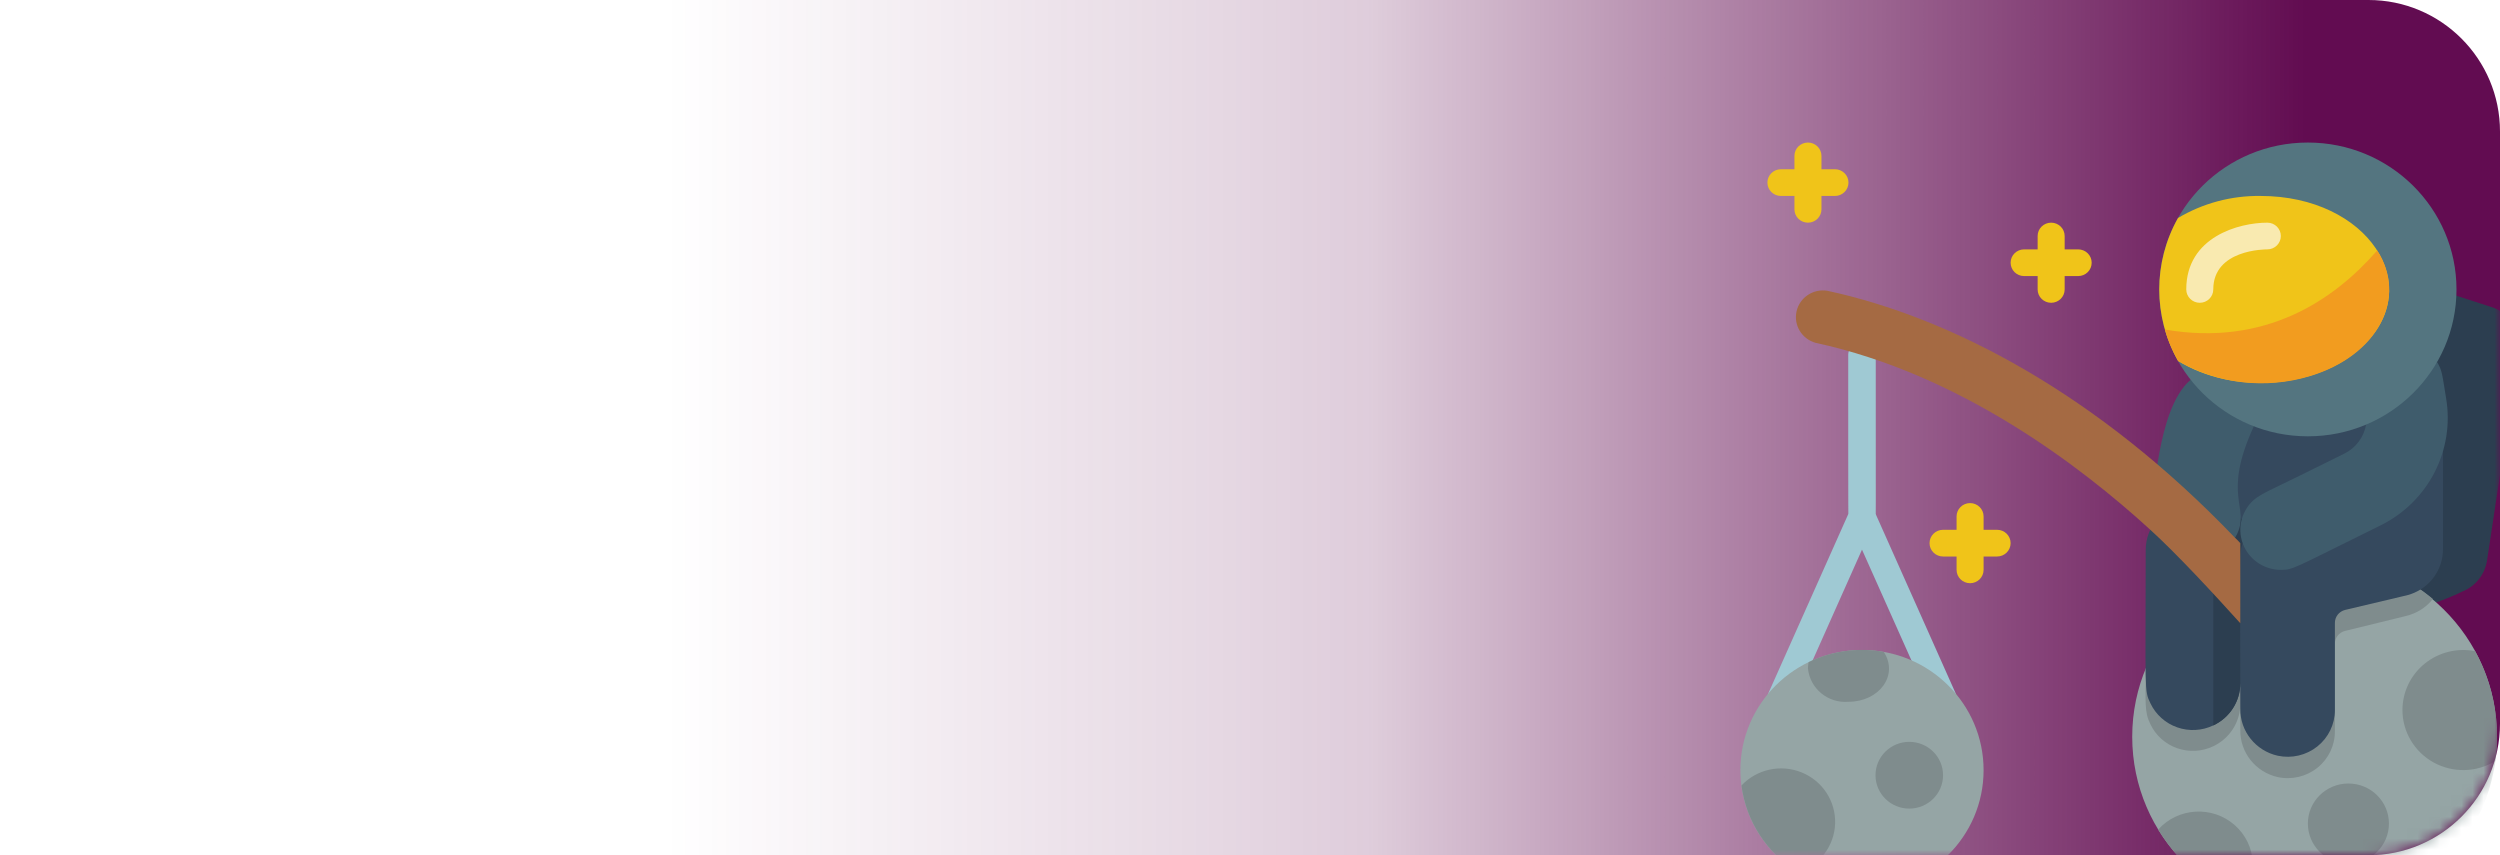 <svg width="228" height="78" viewBox="0 0 228 78" fill="none" xmlns="http://www.w3.org/2000/svg">
<path d="M216 0H12C5.373 0 0 5.373 0 12V66C0 72.627 5.373 78 12 78H216C222.627 78 228 72.627 228 66V12C228 5.373 222.627 0 216 0Z" fill="url(#paint0_linear)"/>
<mask id="mask0" mask-type="alpha" maskUnits="userSpaceOnUse" x="0" y="0" width="228" height="78">
<path d="M216 0H12C5.373 0 0 5.373 0 12V66C0 72.627 5.373 78 12 78H216C222.627 78 228 72.627 228 66V12C228 5.373 222.627 0 216 0Z" fill="#F29C1F"/>
</mask>
<g mask="url(#mask0)">
<path d="M177.207 64.904C177.623 64.905 178.012 64.698 178.241 64.355C178.469 64.011 178.507 63.576 178.34 63.199L171.045 46.843V32.339C171.045 31.666 170.494 31.121 169.813 31.121C169.133 31.121 168.581 31.666 168.581 32.339C168.581 48.39 168.581 47.245 168.68 47.586L176.073 64.149C176.262 64.603 176.709 64.901 177.207 64.904Z" fill="#9FC9D3"/>
<path d="M162.42 64.904C162.911 64.905 163.357 64.618 163.553 64.173L170.947 47.586C171.095 47.257 171.046 48.524 171.046 32.339C171.046 31.666 170.494 31.121 169.813 31.121C169.133 31.121 168.581 31.666 168.581 32.339V46.843L161.286 63.199C161.12 63.576 161.157 64.011 161.386 64.355C161.614 64.698 162.003 64.905 162.42 64.904Z" fill="#9FC9D3"/>
<path d="M224.525 53.968C225.747 53.488 226.62 52.403 226.817 51.118L229.712 32.01C229.989 30.196 228.86 28.46 227.075 27.955L218.45 25.178L219.103 55.758C220.982 55.4 222.805 54.798 224.525 53.968Z" fill="#2C3E50"/>
<path d="M211.093 83.634C201.906 83.634 194.458 76.273 194.458 67.193C194.458 58.113 201.906 50.753 211.093 50.753C220.281 50.753 227.729 58.113 227.729 67.193C227.729 76.273 220.281 83.634 211.093 83.634Z" fill="#95A5A5"/>
<path d="M195.69 60.982C195.69 64.015 195.542 64.916 196.122 66.061C196.609 67.08 197.489 67.865 198.565 68.24C199.641 68.615 200.825 68.55 201.851 68.058C203.348 67.35 204.304 65.861 204.316 64.222V66.584C204.288 68.63 205.711 70.417 207.729 70.871C209.011 71.146 210.349 70.828 211.364 70.007C212.379 69.187 212.96 67.953 212.942 66.657V58.754C212.925 58.18 213.315 57.673 213.878 57.536C220.2 55.989 219.596 56.148 219.855 56.05C220.655 55.781 221.358 55.286 221.875 54.625C217.804 51.215 212.324 49.941 207.141 51.2C201.958 52.458 197.7 56.096 195.69 60.982Z" fill="#7F8C8D"/>
<path d="M214.174 78.763C212.132 78.763 210.477 77.127 210.477 75.109C210.477 73.091 212.132 71.456 214.174 71.456C216.216 71.456 217.871 73.091 217.871 75.109C217.871 77.127 216.216 78.763 214.174 78.763Z" fill="#7F8C8D"/>
<path d="M195.69 50.144C195.69 63.089 195.53 62.931 196.122 64.149C196.607 65.17 197.486 65.958 198.562 66.335C199.639 66.713 200.823 66.649 201.852 66.158C203.348 65.45 204.304 63.961 204.316 62.322V64.636C204.288 66.682 205.711 68.469 207.729 68.922C209.002 69.195 210.332 68.883 211.345 68.074C212.358 67.264 212.945 66.045 212.942 64.757V56.842C212.925 56.268 213.315 55.761 213.878 55.624C220.126 54.138 219.596 54.284 219.855 54.187C221.606 53.588 222.786 51.963 222.8 50.131V36.821L203.355 35.456L196.787 47.306C196.079 48.085 195.689 49.096 195.69 50.144Z" fill="#35495E"/>
<path d="M201.851 50.753V66.158C203.356 65.46 204.316 63.965 204.316 62.322C204.316 49.498 204.156 50.144 204.772 49.157C205.087 48.787 205.15 48.267 204.932 47.834C204.715 47.4 204.259 47.135 203.77 47.158C203.281 47.181 202.852 47.488 202.677 47.94C202.148 48.785 201.862 49.758 201.851 50.753Z" fill="#2C3E50"/>
<path d="M205.548 38.879C202.615 45.272 205.203 46.186 204.02 48.707C202.48 52.044 194.754 52.36 196.959 41.156C197.366 39.062 198.105 36.053 199.818 34.604L205.548 38.879Z" fill="#3F5C6C"/>
<path d="M204.316 56.842C201.938 54.199 198.487 50.473 196.109 48.317C189.64 42.399 178.661 34.093 165.587 31.268C164.328 30.919 163.563 29.66 163.845 28.398C164.126 27.136 165.356 26.311 166.646 26.518C177.946 28.954 191.291 35.944 203.823 49.036C203.997 49.192 204.162 49.359 204.316 49.535V56.842Z" fill="#A56A43"/>
<path d="M169.813 81.198C163.688 81.198 158.723 76.291 158.723 70.238C158.723 64.184 163.688 59.277 169.813 59.277C175.938 59.277 180.903 64.184 180.903 70.238C180.903 76.291 175.938 81.198 169.813 81.198Z" fill="#95A5A5"/>
<path d="M174.126 73.745C172.425 73.745 171.046 72.382 171.046 70.701C171.046 69.019 172.425 67.656 174.126 67.656C175.827 67.656 177.207 69.019 177.207 70.701C177.207 72.382 175.827 73.745 174.126 73.745Z" fill="#7F8C8D"/>
<path d="M187.065 27.614C187.745 27.614 188.297 27.069 188.297 26.396V21.525C188.297 20.852 187.745 20.307 187.065 20.307C186.384 20.307 185.832 20.852 185.832 21.525V26.396C185.832 27.069 186.384 27.614 187.065 27.614Z" fill="#F0C419"/>
<path d="M184.6 25.178H189.529C190.21 25.178 190.761 24.633 190.761 23.961C190.761 23.288 190.21 22.743 189.529 22.743H184.6C183.92 22.743 183.368 23.288 183.368 23.961C183.368 24.633 183.92 25.178 184.6 25.178Z" fill="#F0C419"/>
<path d="M179.671 53.188C180.352 53.188 180.903 52.643 180.903 51.971V47.099C180.903 46.427 180.352 45.882 179.671 45.882C178.991 45.882 178.439 46.427 178.439 47.099V51.971C178.439 52.643 178.991 53.188 179.671 53.188Z" fill="#F0C419"/>
<path d="M177.207 50.753H182.136C182.816 50.753 183.368 50.207 183.368 49.535C183.368 48.862 182.816 48.317 182.136 48.317H177.207C176.526 48.317 175.974 48.862 175.974 49.535C175.974 50.207 176.526 50.753 177.207 50.753Z" fill="#F0C419"/>
<path d="M164.884 20.307C165.565 20.307 166.117 19.762 166.117 19.089V14.218C166.117 13.545 165.565 13 164.884 13C164.204 13 163.652 13.545 163.652 14.218V19.089C163.652 19.762 164.204 20.307 164.884 20.307Z" fill="#F0C419"/>
<path d="M162.42 17.871H167.349C168.029 17.871 168.581 17.326 168.581 16.653C168.581 15.981 168.029 15.435 167.349 15.435H162.42C161.739 15.435 161.188 15.981 161.188 16.653C161.188 17.326 161.739 17.871 162.42 17.871Z" fill="#F0C419"/>
<path d="M196.824 75.657C198.57 78.505 201.148 80.764 204.217 82.136C206.028 80.118 205.84 77.032 203.798 75.243C201.757 73.454 198.634 73.64 196.824 75.657Z" fill="#7F8C8D"/>
<path d="M219.103 64.758C219.105 66.745 220.196 68.575 221.953 69.541C223.711 70.506 225.859 70.456 227.568 69.41C228.057 65.961 227.414 62.448 225.732 59.387C224.104 59.066 222.417 59.483 221.133 60.523C219.849 61.563 219.104 63.117 219.103 64.758Z" fill="#7F8C8D"/>
<path d="M222.257 33.009C222.738 33.8 222.726 34.154 223.083 36.309C223.884 41.055 221.46 45.762 217.107 47.915C209.097 51.861 209.159 51.971 208.013 51.971C206.677 51.969 205.446 51.256 204.792 50.105C204.138 48.955 204.164 47.545 204.858 46.417C205.597 45.199 206.522 44.98 209.578 43.458L213.792 41.375C214.848 40.856 215.589 39.87 215.788 38.721L222.257 33.009Z" fill="#3F5C6C"/>
<path d="M224.032 26.396C224.032 33.795 217.963 39.792 210.477 39.792C202.991 39.792 196.923 33.795 196.923 26.396C196.923 18.998 202.991 13 210.477 13C217.963 13 224.032 18.998 224.032 26.396Z" fill="#547580"/>
<path d="M198.635 32.911C203.712 36.053 211.364 35.432 215.406 31.633C221.37 26.067 215.924 17.871 206.164 17.871C203.514 17.834 200.906 18.53 198.635 19.881C196.354 23.932 196.354 28.86 198.635 32.911Z" fill="#F0C419"/>
<path d="M200.619 27.614C201.3 27.614 201.851 27.069 201.851 26.396C201.851 22.743 206.583 22.743 206.78 22.743C207.461 22.743 208.013 22.197 208.013 21.525C208.013 20.852 207.461 20.307 206.78 20.307C204.217 20.307 199.387 21.586 199.387 26.396C199.387 27.069 199.939 27.614 200.619 27.614Z" fill="#F9EAB0"/>
<path d="M197.428 30.049C197.72 31.057 198.134 32.026 198.66 32.936C202.285 35.02 206.625 35.519 210.637 34.312C216.909 32.436 219.583 27.127 216.799 22.84C212.88 27.358 206.596 31.645 197.428 30.049Z" fill="#F29C1F"/>
<path d="M158.822 71.638C159.252 74.919 161.158 77.833 164.009 79.566C165.959 78.918 167.296 77.141 167.363 75.109C167.43 73.077 166.213 71.217 164.311 70.444C162.408 69.671 160.22 70.147 158.822 71.638Z" fill="#7F8C8D"/>
<path d="M164.884 60.958C165.066 62.801 166.714 64.158 168.581 64.002C171.391 64.002 173.19 61.567 171.797 59.448C169.471 59.031 167.07 59.359 164.946 60.386C164.91 60.575 164.89 60.766 164.884 60.958Z" fill="#7F8C8D"/>
</g>
<defs>
<linearGradient id="paint0_linear" x1="-1.69873e-06" y1="39" x2="228" y2="39" gradientUnits="userSpaceOnUse">
<stop offset="0.266" stop-color="#620C51" stop-opacity="0"/>
<stop offset="0.547" stop-color="#620C51" stop-opacity="0.205"/>
<stop offset="0.922" stop-color="#620C51"/>
</linearGradient>
</defs>
</svg>
